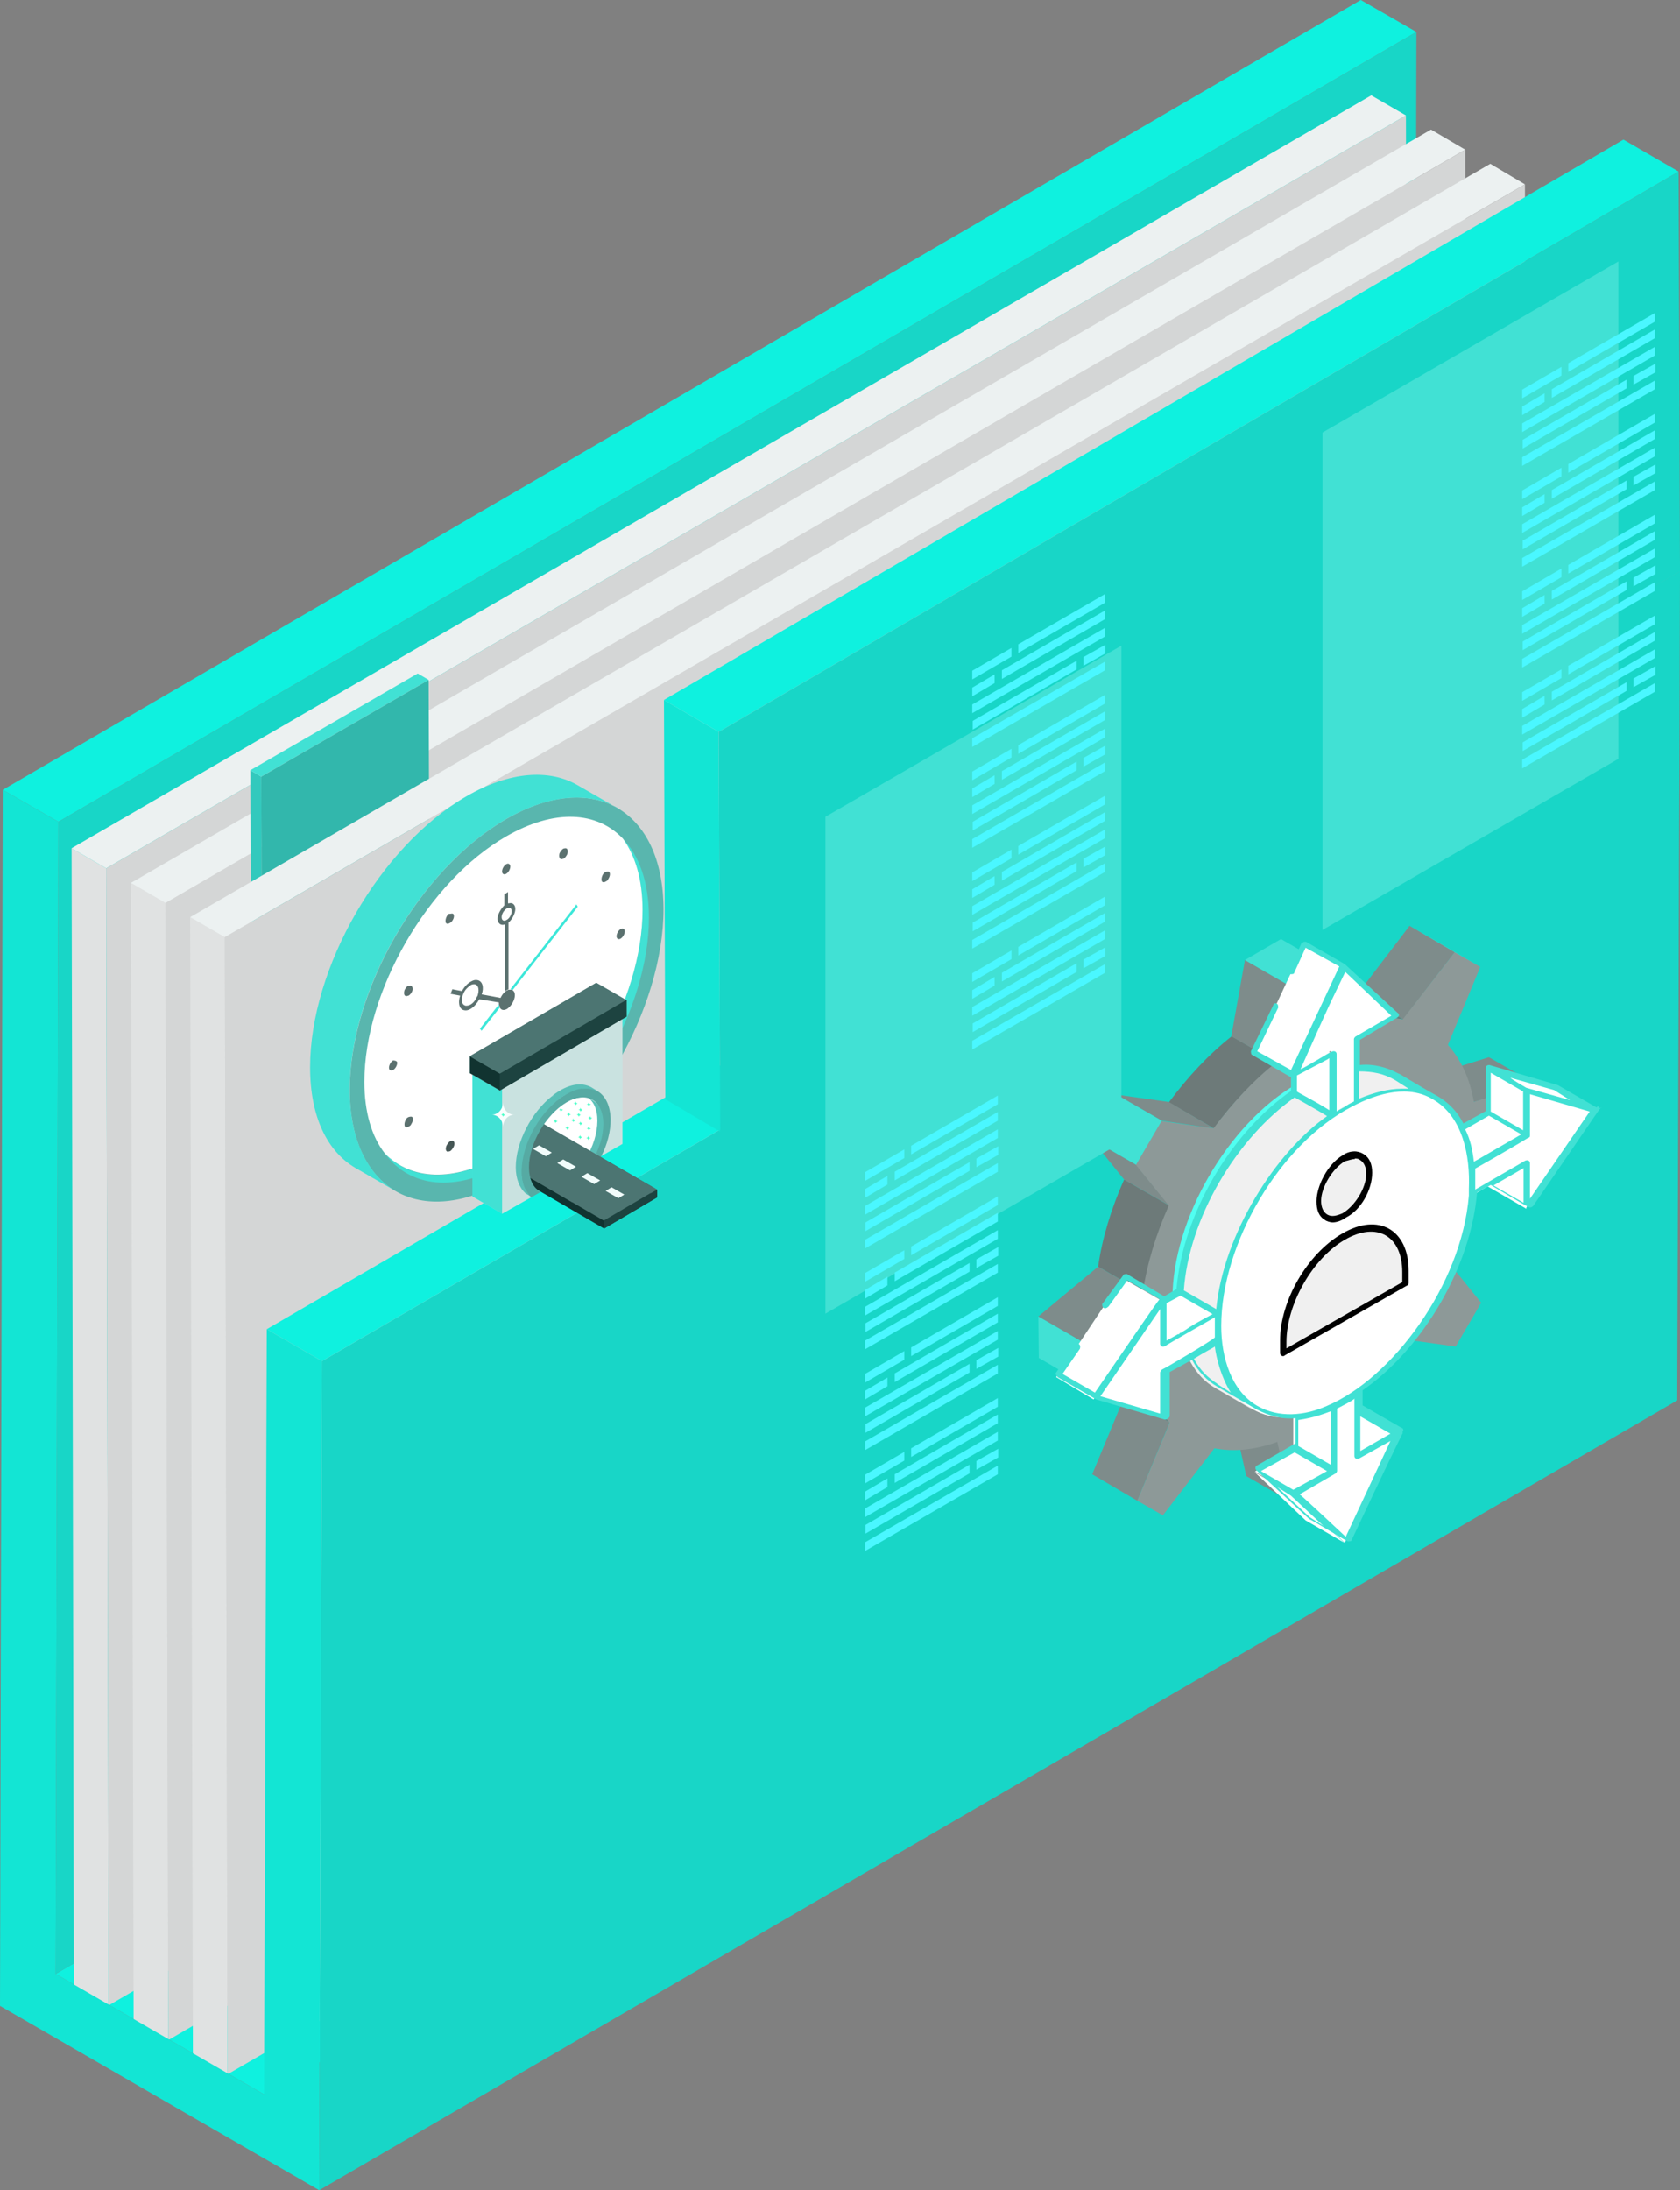 <?xml version="1.0" encoding="UTF-8"?><svg id="Layer_2" xmlns="http://www.w3.org/2000/svg" viewBox="0 0 36.84 48"><rect x="0" y="0" width="36.84" height="48" fill="#808080" stroke="none"/><defs><style>.cls-1{fill:#f8fefe;}.cls-2{fill:#00ffea;}.cls-3{fill:#00eeea;}.cls-4{fill:#f0f0f0;}.cls-5{fill:#fff;}.cls-6{fill:#f1fcfb;}.cls-7{fill:#ecf1f1;}.cls-8{fill:#7e8c8b;}.cls-9{fill:#8d9998;}.cls-10{fill:#a9fff8;}.cls-11{fill:#c9e2e0;}.cls-12{fill:#d4d6d6;}.cls-13{fill:#e0e2e2;}.cls-14{fill:#0ff1df;}.cls-15{fill:#113330;}.cls-16{fill:#13e5d4;}.cls-17{fill:#1d4340;}.cls-18,.cls-19{fill:#41e1d4;}.cls-20{fill:#3ce7d9;}.cls-21{fill:#18d6c7;}.cls-22{fill:#465756;}.cls-23{fill:#51fff1;}.cls-24{fill:#6d7a79;}.cls-25{fill:#5abfb7;}.cls-26{fill:#5b716f;}.cls-27{fill:#56f9ec;}.cls-28{fill:#5af2e6;}.cls-29{fill:#48efe1;}.cls-30{fill:#32c9bd;}.cls-31{fill:#56aaa3;}.cls-32{fill:#59b6ae;}.cls-33{fill:#4c7572;}.cls-34{fill:#4affc9;}.cls-35{fill:#32b7ac;}.cls-36{fill:#4af7ff;}.cls-36,.cls-19{fill-rule:evenodd;}</style></defs><g id="Layer_1-2"><polygon class="cls-14" points="1.22 43.26 31 25.96 35.57 28.6 5.79 45.9 1.22 43.26"/><polygon class="cls-14" points=".06 17.31 29.84 0 31.06 .7 1.28 18.01 .06 17.31"/><polygon class="cls-21" points="1.28 18.01 31.06 .7 31 25.96 1.22 43.26 1.28 18.01"/><polygon class="cls-13" points="2.38 43.95 1.62 43.51 1.57 18.59 2.33 19.03 2.38 43.95"/><polygon class="cls-7" points="2.33 19.03 1.57 18.59 30.07 2.09 30.83 2.53 2.33 19.03"/><polygon class="cls-12" points="30.83 2.53 30.89 27.45 2.38 43.95 2.33 19.03 30.83 2.53"/><polygon class="cls-13" points="3.69 44.71 2.93 44.26 2.87 19.35 3.63 19.79 3.69 44.71"/><polygon class="cls-7" points="3.63 19.79 2.87 19.35 31.38 2.84 32.13 3.28 3.63 19.79"/><polygon class="cls-12" points="32.13 3.28 32.19 28.2 3.69 44.71 3.63 19.79 32.13 3.28"/><polygon class="cls-30" points="5.75 23.6 5.51 23.46 5.49 16.88 5.73 17.02 5.75 23.6"/><polygon class="cls-18" points="5.73 17.02 5.49 16.88 9.16 14.76 9.4 14.9 5.73 17.02"/><polygon class="cls-35" points="9.4 14.9 9.42 21.48 5.75 23.6 5.73 17.02 9.4 14.9"/><g><polygon class="cls-13" points="4.99 45.46 4.23 45.02 4.17 20.1 4.93 20.54 4.99 45.46"/><polygon class="cls-7" points="4.93 20.54 4.17 20.1 32.68 3.59 33.44 4.04 4.93 20.54"/><polygon class="cls-12" points="33.44 4.04 33.49 28.95 4.99 45.46 4.93 20.54 33.44 4.04"/></g><polygon class="cls-21" points="7.06 29.83 36.84 12.52 36.78 30.69 7 48 7.06 29.83"/><polygon class="cls-14" points="5.85 29.13 35.63 11.82 36.84 12.52 7.06 29.83 5.85 29.13"/><polygon class="cls-16" points="7.06 29.83 7 48 0 43.96 .06 17.31 1.28 18.01 1.22 43.26 5.79 45.9 5.85 29.13 7.06 29.83"/><g><polygon class="cls-16" points="15.79 24.8 14.59 24.09 14.56 15.34 15.76 16.04 15.79 24.8"/><polygon class="cls-14" points="15.76 16.04 14.56 15.34 35.6 3.06 36.81 3.76 15.76 16.04"/><polygon class="cls-21" points="36.81 3.76 36.84 12.52 15.79 24.8 15.76 16.04 36.81 3.76"/></g><path class="cls-32" d="M11.1,17.95c1.9-1.1,3.44-.21,3.45,1.97,0,2.18-1.53,4.84-3.43,5.94-1.9,1.1-3.45,.22-3.45-1.97,0-2.18,1.53-4.84,3.43-5.94Z"/><path class="cls-18" d="M13.66,18.38c.27,.37,.43,.9,.43,1.56,0,1.98-1.39,4.39-3.11,5.38-1.05,.61-1.97,.55-2.54-.04,.54,.74,1.54,.87,2.68,.21,1.72-.99,3.11-3.4,3.11-5.38,0-.77-.21-1.35-.57-1.73Z"/><path class="cls-5" d="M10.98,25.32c1.72-.99,3.11-3.4,3.11-5.38,0-.66-.16-1.19-.43-1.56-.57-.6-1.5-.66-2.56-.05-1.72,.99-3.11,3.4-3.11,5.38,0,.66,.16,1.2,.45,1.57,.57,.58,1.5,.64,2.54,.04Z"/><path class="cls-18" d="M13.55,17.71c-.63-.36-1.49-.31-2.45,.24-1.9,1.1-3.44,3.76-3.43,5.94,0,1.08,.39,1.85,1,2.21l-.87-.5c-.62-.36-1-1.12-1-2.21,0-2.18,1.53-4.84,3.43-5.94,.95-.55,1.82-.6,2.44-.24l.87,.5Z"/><path class="cls-26" d="M11.12,24.67c.05-.03,.09,0,.09,.05,0,.06-.04,.13-.09,.16-.05,.03-.09,0-.09-.05,0-.06,.04-.13,.09-.16Zm1.25-1.1s.06-.02,.08,0c.02,.04,0,.11-.03,.17-.01,.02-.03,.03-.05,.04-.03,.02-.06,.02-.08,0-.02-.04-.01-.11,.03-.17,.01-.02,.03-.03,.05-.04Zm.91-1.58s.03-.01,.05-.01c.04,0,.06,.06,.03,.13-.02,.04-.05,.08-.08,.1-.02,0-.03,.01-.05,.01-.05,0-.06-.06-.04-.13,.02-.04,.05-.08,.08-.1Zm.33-1.63c.05-.03,.09,0,.09,.05,0,.06-.04,.13-.09,.16-.05,.03-.09,0-.09-.05,0-.06,.04-.13,.09-.16Z"/><path class="cls-22" d="M9.87,25.01s.03-.01,.05-.01c.04,0,.06,.06,.03,.13-.02,.04-.05,.08-.08,.1-.02,0-.03,.01-.05,.01-.04,0-.06-.06-.03-.13,.02-.04,.05-.08,.08-.1Z"/><path class="cls-20" d="M12.64,19.82l.03,.05-1.43,1.83s-.03-.02-.05-.02l1.45-1.86Z"/><path class="cls-26" d="M11.11,21.71l.04-.02s.03,0,.05,0c.02,0,.04,0,.05,.02,.03,.02,.04,.06,.04,.1,0,.11-.08,.24-.17,.3-.07,.04-.13,.03-.16-.03,0-.02-.01-.04-.02-.07h0s0-.03,0-.04c0-.03,.01-.06,.03-.09,.03-.06,.06-.11,.11-.15l.04-.03Zm1.24-3.11s.03-.01,.05-.01c.05,0,.06,.06,.04,.13-.02,.04-.05,.08-.08,.1-.02,0-.03,.01-.05,.01-.04,0-.06-.06-.04-.13,.02-.04,.05-.08,.08-.1Z"/><path class="cls-26" d="M11.15,19.8c.08-.03,.15,.02,.15,.12,0,.1-.07,.23-.15,.3v1.46l-.04,.02-.04,.02h0v-1.46c-.09,.03-.15-.02-.16-.12,0-.1,.07-.22,.15-.3v-.24l.08-.05v.24Zm-.04,.36c.06-.03,.11-.12,.11-.19,0-.07-.05-.1-.11-.06s-.11,.12-.11,.19c0,.07,.05,.1,.11,.06m-2.49,3.08s.09,0,.09,.05c0,.06-.04,.13-.09,.16-.05,.03-.09,0-.09-.05,0-.06,.04-.13,.09-.16Zm.33-1.63s.03-.01,.05-.01c.04,0,.06,.06,.04,.12-.02,.05-.05,.08-.08,.1-.02,0-.03,.01-.05,.01-.05,0-.06-.06-.04-.13,.02-.04,.05-.08,.08-.1Zm.91-1.58s.06-.02,.08,0c.03,.04,.01,.11-.03,.16-.01,.02-.03,.03-.05,.04-.03,.02-.06,.02-.08,0-.02-.04-.01-.11,.03-.17,.01-.02,.03-.03,.05-.04Zm3.42-.92s.06-.02,.08,0c.03,.04,.01,.11-.03,.17-.01,.02-.03,.03-.05,.04-.03,.02-.06,.02-.08,0-.02-.04-.01-.11,.03-.17,.01-.02,.03-.03,.05-.04Z"/><path class="cls-20" d="M10.52,22.55l.42-.54s0,.05,.02,.07l-.4,.51-.03-.04Z"/><path class="cls-26" d="M8.96,24.48s.06-.02,.08,0c.03,.04,.01,.11-.03,.17-.01,.02-.03,.03-.05,.04-.03,.02-.06,.02-.08,0-.02-.04-.01-.11,.03-.17,.01-.02,.03-.03,.05-.04Zm1.59-2.69l.43,.08h0s-.02,.07-.03,.1l-.44-.07c-.05,.09-.12,.17-.19,.21-.05,.03-.1,.04-.14,.03-.06-.01-.1-.06-.11-.13-.01-.06,0-.13,.02-.19l-.21-.04,.04-.1,.21,.04c.05-.09,.12-.17,.2-.21,.05-.03,.1-.04,.14-.03,.11,.02,.15,.16,.09,.32Zm-.08,.04c.02-.06,.03-.12,.02-.17-.01-.05-.04-.08-.08-.09-.03,0-.07,0-.1,.03-.06,.04-.12,.1-.15,.18-.03,.06-.03,.12-.03,.17,.01,.05,.04,.08,.08,.09,.03,0,.06,0,.1-.02,.06-.03,.12-.1,.15-.18m.64-2.9c.05-.03,.09,0,.09,.05,0,.06-.04,.13-.09,.16-.05,.03-.09,0-.09-.05,0-.06,.04-.13,.09-.16Z"/><path class="cls-15" d="M14.41,26.07v.17l-1.16,.68-1.67-.97v-1.51l2.84,1.64Z"/><path class="cls-28" d="M11.65,26.18l-.65-.38s.03,.02,.05,.02l.65,.38s-.03-.01-.05-.02Z"/><path class="cls-5" d="M13.29,24.46c0,.12-.02,.25-.05,.37-.03,.12-.07,.23-.12,.35-.04,.1-.1,.2-.16,.29l-1.28-.72c.06-.09,.11-.19,.16-.29,.05-.11,.09-.23,.12-.35,.03-.13,.05-.25,.05-.37,0-.3-.11-.52-.28-.62l1.28,.72c.17,.1,.28,.31,.28,.62Z"/><path class="cls-27" d="M11.01,26.6l-.65-.38v-3.04l.64,.38v3.04Z"/><path class="cls-28" d="M11,23.56l-.65-.38,2.64-1.53,.65,.38-2.64,1.53Z"/><path class="cls-11" d="M13.65,22.03v3.04l-.68,.39c.2-.32,.36-.69,.32-1.01-.06-.52-.51-.73-.96-.55-.57,.23-.96,1.05-.96,1.66,0,.33,.13,.55,.33,.64l-.68,.39v-3.04l2.63-1.53Z"/><path class="cls-28" d="M11.83,26.1l-.13-.08h.02l.13,.09h-.02Z"/><path class="cls-25" d="M12.86,24.03l.13,.08c.15,.09,.28,.26,.28,.52,0,.26-.13,.57-.3,.85l-.13-.08c.17-.27,.26-.58,.26-.84,0-.26-.09-.44-.24-.53h0Z"/><path class="cls-31" d="M12.41,23.98c.54-.31,.97-.06,.98,.56,0,.25-.07,.54-.21,.81l-.21,.12c.17-.27,.26-.58,.26-.84,0-.52-.37-.73-.82-.47s-.82,.9-.82,1.42c0,.26,.1,.46,.26,.54l-.21,.12c-.13-.12-.21-.32-.21-.57,0-.62,.43-1.37,.97-1.68Z"/><path class="cls-11" d="M10.97,23.53v.37l-.66-.38v-.37l.66,.38Z"/><path class="cls-25" d="M13.1,23.92c-.18-.1-.42-.08-.69,.07-.54,.31-.97,1.06-.97,1.67,0,.25,.07,.45,.21,.57l-.13-.08c-.13-.12-.21-.32-.21-.57,0-.62,.43-1.37,.97-1.68,.27-.16,.51-.17,.69-.07l.13,.08Z"/><path class="cls-17" d="M14.41,26.07v.17l-1.16,.68v-.17l1.16-.68Z"/><path class="cls-17" d="M14.41,26.07v.17l-1.16,.68v-.17l1.16-.68Z"/><path class="cls-15" d="M11.57,25.78v.17l1.67,.97v-.17l-1.67-.97Z"/><path class="cls-33" d="M11.57,24.43v1.35l1.67,.97,1.16-.68-2.84-1.64Z"/><path class="cls-33" d="M11.57,24.43v.16l2.7,1.56,.14-.08-2.84-1.64Zm0,1.19v.16l.98,.57,.14-.08-1.12-.64Z"/><path class="cls-6" d="M13.69,26.18l-.28-.16-.13,.08,.28,.16,.13-.08Zm-.53-.31l-.28-.16-.13,.08,.28,.16,.13-.08Zm-1.06-.61l-.28-.16-.13,.08,.28,.16,.13-.08Zm.53,.31l-.28-.16-.13,.08,.28,.16,.13-.08Z"/><path class="cls-28" d="M11.65,26.18l-.65-.38s.03,.02,.05,.02l.65,.38s-.03-.01-.05-.02Z"/><path class="cls-18" d="M11.01,26.6l-.65-.38v-3.04l.64,.38c.28,.95,.29,1.96,0,3.04Z"/><path class="cls-28" d="M12.12,22.17l-1.76,1.02,.65,.38,1.11-.64v-.75Z"/><path class="cls-11" d="M12.12,22.92l-1.11,.64v3.04l.69-.39c-.2-.09-.33-.31-.33-.64,0-.53,.3-1.22,.75-1.54"/><path class="cls-33" d="M13.74,21.91v.37l-1.63,.95-1.15,.67v-.37h0v.37l-.66-.38v-.37l1.81-1.05,.96-.56,.66,.38Z"/><path class="cls-15" d="M10.97,23.53v.37l-.66-.38v-.37l.66,.38Z"/><path class="cls-33" d="M13.74,21.91l-1.63,.95-1.15,.67-.66-.38,1.81-1.05,.97-.56,.66,.38Z"/><path class="cls-25" d="M12.12,24.2v-.19c-.46,.35-.81,1.02-.81,1.57,0,.25,.08,.45,.21,.57l.13,.08c-.13-.12-.23-.32-.21-.57,.04-.49,.36-1.07,.68-1.46Z"/><path class="cls-17" d="M13.74,21.91v.37l-1.63,.95-1.15,.67v-.37l1.15-.67,1.63-.95Z"/><path class="cls-15" d="M10.97,23.53v0h0Z"/><path class="cls-17" d="M10.97,23.53v0h0Z"/><path class="cls-1" d="M11.28,24.43c-.14,0-.25,.12-.25,.27,0-.15-.11-.27-.25-.27,.14,0,.25-.12,.25-.27,0,.15,.11,.27,.25,.27h0Z"/><path class="cls-31" d="M12.75,23.86c-.11,.01-.22,.06-.34,.13-.54,.31-.97,1.06-.97,1.68,0,.25,.08,.45,.21,.57l.21-.12c-.17-.08-.26-.28-.26-.54,0-.52,.37-1.15,.82-1.42,.12-.07,.24-.11,.34-.11v-.19Z"/><path class="cls-34" d="M12.96,24.2s-.05,.02-.05,.05c0-.03-.02-.05-.05-.05,.03,0,.05-.02,.05-.05,0,.03,.02,.05,.05,.05h0Z"/><path class="cls-34" d="M12.78,24.32s-.05,.02-.05,.05c0-.03-.02-.05-.05-.05,.03,0,.05-.02,.05-.05,0,.03,.02,.05,.05,.05h0Z"/><path class="cls-34" d="M12.67,24.18s-.05,.02-.05,.05c0-.03-.02-.05-.05-.05,.03,0,.05-.02,.05-.05,0,.03,.02,.05,.05,.05h0Z"/><path class="cls-34" d="M12.52,24.42s-.05,.02-.05,.05c0-.03-.02-.05-.05-.05,.03,0,.05-.02,.05-.05,0,.03,.02,.05,.05,.05h0Z"/><path class="cls-34" d="M12.99,24.5s-.05,.02-.05,.05c0-.03-.02-.05-.05-.05,.03,0,.05-.02,.05-.05,0,.03,.02,.05,.05,.05h0Z"/><path class="cls-34" d="M12.78,24.62s-.05,.02-.05,.05c0-.03-.02-.05-.05-.05,.03,0,.05-.02,.05-.05,0,.03,.02,.05,.05,.05h0Z"/><path class="cls-34" d="M12.49,24.72s-.05,.02-.05,.05c0-.03-.02-.05-.05-.05,.03,0,.05-.02,.05-.05,0,.03,.02,.05,.05,.05h0Z"/><path class="cls-34" d="M12.74,24.43s-.05,.02-.05,.05c0-.03-.02-.05-.05-.05,.03,0,.05-.02,.05-.05,0,.03,.02,.05,.05,.05h0Z"/><path class="cls-34" d="M12.96,24.73s-.05,.02-.05,.05c0-.03-.02-.05-.05-.05,.03,0,.05-.02,.05-.05,0,.03,.02,.05,.05,.05h0Z"/><path class="cls-34" d="M12.77,24.92s-.05,.02-.05,.05c0-.03-.02-.05-.05-.05,.03,0,.05-.02,.05-.05,0,.03,.02,.05,.05,.05h0Z"/><path class="cls-34" d="M12.35,24.32s-.05,.02-.05,.05c0-.03-.02-.05-.05-.05,.03,0,.05-.02,.05-.05,0,.03,.02,.05,.05,.05h0Z"/><path class="cls-34" d="M12.23,24.57s-.05,.02-.05,.05c0-.03-.02-.05-.05-.05,.03,0,.05-.02,.05-.05,0,.03,.02,.05,.05,.05h0Z"/><path class="cls-34" d="M12.62,24.55s-.05,.02-.05,.05c0-.03-.02-.05-.05-.05,.03,0,.05-.02,.05-.05,0,.03,.02,.05,.05,.05h0Z"/><path class="cls-34" d="M12.95,24.94s-.05,.02-.05,.05c0-.03-.02-.05-.05-.05,.03,0,.05-.02,.05-.05,0,.03,.02,.05,.05,.05h0Z"/><path class="cls-34" d="M11.08,24.43s-.05,.02-.05,.05c0-.03-.02-.05-.05-.05,.03,0,.05-.02,.05-.05,0,.03,.02,.05,.05,.05h0Z"/><g><polygon class="cls-8" points="28.32 32.92 27.33 32.35 27.03 31.02 28.02 31.59 28.32 32.92"/><polygon class="cls-8" points="32.33 24.15 31.34 23.58 32.65 23.17 33.64 23.74 32.33 24.15"/><polygon class="cls-18" points="31.9 20.87 30.91 20.29 31.47 20.61 32.46 21.19 31.9 20.87"/><polygon class="cls-8" points="24.94 32.89 23.95 32.31 24.66 30.6 25.65 31.17 24.94 32.89"/><polygon class="cls-8" points="30.77 22.34 29.78 21.77 30.91 20.29 31.9 20.87 30.77 22.34"/><path class="cls-24" d="M25.65,31.17l-.99-.57c-.28-.31-.48-.73-.58-1.25l.99,.57c.1,.52,.3,.94,.58,1.25Zm3.74-8.69l-.99-.57c.5-.18,.97-.22,1.38-.14l.99,.57c-.41-.08-.88-.04-1.38,.14Zm-4.32,5.85l-.99-.57c.09-.63,.29-1.28,.57-1.91l.99,.57c-.28,.63-.47,1.28-.57,1.91Zm1.55-3.6l-.99-.57c.41-.55,.87-1.05,1.38-1.45l.99,.57c-.5,.4-.97,.89-1.38,1.45Z"/><polygon class="cls-18" points="23.76 30.33 22.78 29.76 22.77 28.85 23.76 29.42 23.76 30.33"/><polygon class="cls-8" points="23.76 29.42 22.77 28.85 24.08 27.76 25.07 28.33 23.76 29.42"/><polygon class="cls-8" points="27.99 23.28 27 22.71 27.3 21.04 28.29 21.61 27.99 23.28"/><polygon class="cls-18" points="28.29 21.61 27.3 21.04 28.09 20.58 29.08 21.15 28.29 21.61"/><polygon class="cls-8" points="25.64 26.42 24.65 25.85 23.93 24.96 24.92 25.53 25.64 26.42"/><polygon class="cls-18" points="24.92 25.53 23.93 24.96 24.49 23.99 25.48 24.56 24.92 25.53"/><path class="cls-9" d="M29.08,21.15l.3,1.33c.5-.18,.97-.22,1.38-.14l1.14-1.47,.56,.32-.71,1.71c.28,.31,.48,.73,.57,1.25l1.31-.41v.91l-1.3,1.1c-.09,.63-.29,1.28-.57,1.91l.72,.89-.56,.96-1.14-.16c-.41,.55-.87,1.05-1.38,1.45l-.3,1.67-.79,.46-.3-1.33c-.5,.18-.97,.22-1.38,.14l-1.13,1.47-.56-.32,.71-1.71c-.28-.31-.48-.73-.58-1.25l-1.31,.41v-.91l1.3-1.1c.09-.63,.29-1.28,.57-1.91l-.72-.89,.56-.96,1.14,.16c.41-.55,.87-1.05,1.38-1.45l.3-1.67,.79-.46Z"/><polygon class="cls-8" points="25.48 24.56 24.49 23.99 25.63 24.15 26.62 24.73 25.48 24.56"/><g><path class="cls-10" d="M30.38,23.57l.51,.3c-.5-.29-1.19-.25-1.95,.19l-.51-.3c.76-.44,1.45-.48,1.95-.19Z"/><path class="cls-23" d="M27.02,30.51l-.51-.3c-.49-.28-.79-.89-.8-1.75,0-1.73,1.22-3.84,2.72-4.7l.51,.3c-1.51,.87-2.73,2.98-2.72,4.7,0,.86,.31,1.46,.8,1.75Z"/><path class="cls-2" d="M27.02,30.51l-.51-.3c-.49-.28-.79-.89-.8-1.75l.51,.3c0,.86,.31,1.46,.8,1.75Z"/></g><path class="cls-29" d="M26.22,28.76c0,1.72,1.22,2.42,2.72,1.57v-6.27c-1.51,.87-2.73,2.98-2.72,4.7Z"/><path class="cls-23" d="M28.94,24.06v6.27h.02c1.51-.88,2.73-2.98,2.72-4.71,0-1.73-1.23-2.43-2.74-1.56Z"/><g><path class="cls-3" d="M30.65,24.77s-.01-.02-.02-.03c-.39-.36-1-.38-1.68,.01-1.17,.67-2.11,2.3-2.11,3.64,0,.45,.11,.81,.3,1.07h0c.37,.49,1.03,.57,1.79,.15,0,0,.01,0,.01,0,1.17-.67,2.11-2.3,2.11-3.64,0-.53-.15-.94-.41-1.19Zm-3.13,4.91c.08,.03,.17,.05,.26,.05-.09,0-.18-.03-.26-.05Z"/><path class="cls-3" d="M27.78,29.74c-.09,0-.18-.03-.26-.05,.08,.03,.17,.05,.26,.05Z"/></g></g><path class="cls-19" d="M24.59,14.15v10.89l-6.49,3.75v-10.89l6.49-3.75Z"/><path class="cls-36" d="M19.98,25.3l1.9-1.1v-.19l-1.9,1.1v.19Zm-1.01,.58l.86-.5v-.19l-.86,.5v.19Zm0,.37l.49-.29v-.19l-.49,.29v.19Zm0,1.11l2.91-1.68v-.19l-2.91,1.68v.19Zm0-.74l2.91-1.68v-.19l-2.91,1.68v.19Zm2.44-1.04l.48-.27v-.19l-.48,.27v.19Zm-2.43,1.4l2.28-1.32v-.19l-2.28,1.32v.19Zm.64-1.11l2.26-1.31v-.19l-2.26,1.31v.19Zm.36,1.64l1.9-1.1v-.19l-1.9,1.1v.19Zm-1.01,.58l.86-.5v-.19l-.86,.5v.19Zm0,.37l.49-.29v-.19l-.49,.29v.19Zm0,1.11l2.91-1.68v-.19l-2.91,1.68v.19Zm0-.74l2.91-1.68v-.19l-2.91,1.68v.19Zm2.44-1.04l.48-.27v-.19l-.48,.27v.19Zm-2.43,1.4l2.28-1.32v-.19l-2.28,1.32v.19Zm.64-1.11l2.26-1.31v-.19l-2.26,1.31v.19Zm.36,1.64l1.9-1.1v-.19l-1.9,1.1v.19Zm-1.01,.58l.86-.5v-.19l-.86,.5v.19Zm0,.37l.49-.29v-.19l-.49,.29v.19Zm0,1.11l2.91-1.68v-.19l-2.91,1.68v.19Zm0-.74l2.91-1.68v-.19l-2.91,1.68v.19Zm2.44-1.04l.48-.27v-.19l-.48,.27v.19Zm-2.43,1.4l2.28-1.32v-.19l-2.28,1.32v.19Zm.64-1.11l2.26-1.31v-.19l-2.26,1.31v.19Zm.36,1.64l1.9-1.1v-.19l-1.9,1.1v.19Zm-1.01,.58l.86-.5v-.19l-.86,.5v.19Zm0,.37l.49-.29v-.19l-.49,.29v.19Zm0,1.11l2.91-1.68v-.19l-2.91,1.68v.19Zm0-.74l2.91-1.68v-.19l-2.91,1.68v.19Zm2.44-1.04l.48-.27v-.19l-.48,.27v.19Zm-2.43,1.4l2.28-1.32v-.19l-2.28,1.32v.19Zm.64-1.11l2.26-1.31v-.19l-2.26,1.31v.19Z"/><g><path class="cls-5" d="M29.76,31.92l-.85-.46,.85-.52,.85,.49-.85,.49Zm3.71-5.43l-.85-.49v-.98l.85,.49v.98Zm-3.99,7.32l-.85-.49-1.12-1.06,.82,.49,1.15,1.06Z"/><path class="cls-5" d="M28.34,32.74l-.82-.49,.85-.49,.85,.49-.87,.49Zm5.13-7.86l-.85-.49v-.98l.82,.49,.03,.98Zm-.03-.98l-.82-.49,1.5,.44,.82,.49-1.5-.44Zm-4.81,6.33c.08-.05,.19-.11,.27-.16,.27,.16,.57,.33,.85,.49-.08,.05-.16,.11-.27,.16-.3-.16-.57-.33-.85-.49Zm2.79-4.83c.27,.16,.57,.33,.85,.49-.3-.16-.57-.33-.85-.49,.27,.16,.57,.33,.85,.49v.3c-.27-.16-.57-.33-.85-.49v-.3Zm-2.21,6.85l-.85-.49v-1.39l.85,.49v1.39Z"/><path class="cls-5" d="M28.64,30.23c.27,.16,.57,.33,.85,.49-.3-.16-.57-.33-.85-.49,.27,.16,.57,.33,.85,.49-.08,.05-.16,.11-.27,.14-.27-.16-.57-.33-.85-.49,.08-.05,.19-.11,.27-.14Z"/><path class="cls-5" d="M29.74,30.53v1.39l.87-.49-1.12,2.38-1.15-1.06,.87-.49v-1.39c.08-.03,.16-.08,.27-.14,.08-.05,.16-.11,.25-.19Zm1.69-5.13v-.3c.27,.16,.57,.33,.85,.49v.3c-.3-.16-.57-.33-.85-.49Z"/><path class="cls-5" d="M32.25,25.59l-.85-.49,1.23-.71,.85,.49-1.23,.71Z"/><path class="cls-5" d="M34.95,24.33l-1.5,2.16v-.98l-1.2,.71v-.6l1.2-.71v-.98l1.5,.41Z"/><path class="cls-4" d="M30.61,23.62l.85,.49c-.44-.27-1.06-.25-1.72,.05-.08,.05-.16,.08-.27,.14l-.85-.49c.08-.05,.19-.11,.27-.14,.66-.33,1.28-.33,1.72-.05Z"/><path class="cls-4" d="M27.5,30.91l-.85-.49c-.44-.25-.74-.76-.79-1.5v-.6c.11-1.61,1.17-3.44,2.51-4.34,.08-.05,.16-.11,.27-.16l.85,.49c-.08,.05-.16,.11-.27,.16-1.34,.9-2.38,2.73-2.51,4.34v.6c.05,.71,.35,1.23,.79,1.5Z"/><path class="cls-5" d="M25.48,29.49l-.85-.49,1.23-.68,.85,.49-1.23,.68Z"/><path class="cls-5" d="M29.46,24.3c.08-.05,.19-.11,.27-.14,1.34-.63,2.4-.03,2.51,1.45v.6c-.11,1.58-1.17,3.41-2.51,4.31-.08,.05-.16,.11-.27,.16-.08,.05-.16,.11-.27,.14-1.34,.63-2.4,.03-2.51-1.45v-.6c.11-1.61,1.17-3.44,2.51-4.34,.11-.03,.19-.11,.27-.14Z"/><path class="cls-5" d="M29.19,24.47l-.82-.49-.03-1.39,.85,.49v1.39Zm-5,4.18l.44-.63,.85,.49-1.5,2.16-.82-.49,.41-.6"/><path class="cls-5" d="M25.48,29.49l1.2-.71v.6l-1.2,.71v.98l-1.5-.44,1.5-2.16v1.01Zm2.84-8.19l.3-.6,.85,.49-1.15,2.38-.82-.49,.46-1.01"/><path class="cls-5" d="M28.32,23.56l1.12-2.38,1.15,1.06-.87,.49v1.39c-.08,.05-.16,.08-.27,.14-.08,.05-.16,.11-.27,.16v-1.39l-.85,.52Z"/><path class="cls-18" d="M35.01,24.27l-.85-.49-1.5-.44c-.05,0-.08,.03-.08,.05v.96l-.49,.27c-.14-.27-.33-.46-.57-.6-.49-.27-.87-.52-.85-.49-.25-.14-.55-.22-.85-.19v-.55l.82-.49c.05-.03,.05-.08,0-.11l-1.15-1.06-.85-.49h-.05s-.03,.03-.05,.03l-.27,.6s0,.08,.03,.08,.08,0,.08-.03l.25-.55,.74,.41-1.06,2.27-.74-.41,.46-.96s0-.08-.03-.08c-.03-.03-.08,0-.08,.03l-.49,1.01s0,.08,.03,.08l.85,.49v.3c-1.34,.93-2.38,2.73-2.51,4.34l-.27,.16-.82-.49s-.08,0-.08,.03l-.46,.63s0,.08,.03,.08c.03,.03,.08,0,.11-.03l.41-.57,.71,.41c-.05,.05-.74,1.06-1.42,2.05l-.71-.41,.38-.55s.03-.08-.03-.11c-.03-.03-.08,0-.08,.03l-.41,.6s-.03,.03,0,.05c0,.03,.03,.03,.03,.05l.85,.49,1.5,.44h.03s.08-.03,.08-.08v-.96l.49-.27c.14,.27,.33,.46,.57,.6l.85,.49c.27,.14,.55,.22,.85,.19v.55s-.76,.44-.85,.49c-.03,0-.05,.08,0,.11,.38,.35,1.09,1.01,1.15,1.06,.16,.08,.82,.49,.85,.49s.08,0,.08-.03c1.53-3.25,1.06-2.16,1.12-2.38,.03-.03,0-.08-.03-.08l-.85-.49v-.33c1.34-.93,2.38-2.73,2.51-4.34l.3-.16c.05,.03,.82,.49,.85,.49s.05,0,.08-.03c1.56-2.27,1.47-2.16,1.5-2.16-.05,.03-.05,0-.08-.03Zm-.93-.38l.35,.22-.96-.27s-.33-.19-.35-.22l.96,.27Zm-.68,.03v.85l-.71-.41v-.85l.71,.41Zm-3.6-.44c.3,0,.55,.05,.79,.19l.3,.19h-.16c-.27,0-.6,.08-.93,.22v-.6Zm-.3-2.18l1.01,.96-.79,.46s-.03,.03-.03,.05v1.37s-.11,.05-.19,.11c-.08,.05-.16,.08-.19,.11v-1.26c0-.05-.05-.08-.11-.05-.03,0-.63,.38-.68,.38,.79-1.77,.55-1.23,.98-2.13Zm-.35,1.88v1.15c-.35-.22-.68-.38-.71-.41v-.35c.41-.22,.68-.35,.71-.38Zm-.76,.87s.49,.27,.71,.41c-1.12,.79-2.27,2.57-2.43,4.23l-.71-.41c.11-1.58,1.15-3.33,2.43-4.23Zm-2.51,4.34c.05,.03,.66,.38,.71,.41-.3,.16-.49,.27-.6,.35l-.05,.03s-.03,.03-.05,.03c0,0-.03,0-.03,.03h-.03c-.05,.03-.14,.08-.25,.14v-.82s.3-.16,.3-.16Zm-.41,1.64s-.03,.03-.03,.05v.9l-1.31-.38s1.31-1.91,1.31-1.91v.76c0,.05,.05,.08,.11,.05,.03-.03,1.04-.6,1.09-.63v.44c-.03,.05-1.09,.68-1.17,.71Zm1.23,.3c-.22-.14-.38-.3-.52-.55,.22-.14,.44-.25,.46-.27,.03,.25,.14,.68,.35,1.01l-.3-.19Zm1.69,1.5l.71,.41s-.68,.38-.74,.41l-.71-.41,.74-.41Zm.08-.71c.35-.05,.57-.14,.71-.19v1.17l-.71-.41v-.57Zm.25,2.13l-.71-.66,.3,.19,.71,.66-.3-.19Zm1.77-1.83l-.66,.38v-.76l.66,.38Zm0,.16l-.98,2.1s-.96-.9-1.01-.93l.79-.46s.03-.03,.03-.05v-1.37s.38-.19,.38-.22v1.26c0,.05,.05,.08,.11,.05l.68-.38Zm1.72-5.52v.14c-.16,1.97-1.69,4.01-3.11,4.61-.49,.22-1.06,.27-1.53,0-.57-.33-.79-1.06-.79-1.75,0-1.8,1.28-3.99,2.87-4.81,.57-.3,1.26-.49,1.8-.14,.63,.38,.79,1.23,.76,1.94Zm.11-.6c-.03-.27-.08-.49-.19-.71l.52-.3s.66,.38,.71,.41c-.66,.38-.98,.57-1.04,.6Zm1.09,.9l-.66-.38,.66-.38v.76Zm.14-.11v-.76c0-.05-.05-.08-.11-.05-.27,.16-.85,.49-1.09,.63v-.46c.05-.03,.68-.38,1.17-.68,.03,0,.03-.03,.03-.05v-.9l1.31,.38-1.31,1.91Z"/><path class="cls-4" d="M29.46,27.11c.74-.44,1.34-.08,1.34,.76v.27l-2.68,1.53v-.27c.03-.85,.6-1.88,1.34-2.29Z"/><path d="M28.07,29.65v-.27c0-.87,.6-1.91,1.37-2.35,.79-.46,1.45-.08,1.45,.82v.27s0,.05-.03,.05l-2.68,1.53c-.05,.05-.11,0-.11-.05Zm1.42-2.48c-.71,.41-1.28,1.42-1.28,2.24v.14l2.54-1.45v-.22c0-.79-.55-1.12-1.26-.71Z"/><path class="cls-4" d="M29.46,25.39c.3-.16,.55-.03,.55,.3,0,.35-.25,.76-.55,.93s-.55,.03-.55-.3,.25-.74,.55-.93Z"/><path d="M29.22,26.79c-.05,0-.14-.03-.16-.05-.14-.08-.19-.22-.19-.41,0-.35,.25-.82,.57-1.01,.16-.11,.33-.11,.46-.03s.19,.22,.19,.41c0,.38-.25,.82-.57,.98-.11,.08-.22,.11-.3,.11Zm.49-1.39c-.05,0-.14,.03-.22,.05-.27,.16-.52,.57-.52,.87,0,.14,.05,.25,.14,.3s.19,.03,.33-.03c.27-.16,.52-.55,.52-.87,0-.14-.05-.25-.14-.3-.03-.03-.08-.03-.11-.03Z"/></g><path class="cls-19" d="M35.49,5.74v10.89l-6.49,3.75V9.48l6.49-3.75Z"/><path class="cls-36" d="M34.39,8.15l1.9-1.1v-.19l-1.9,1.1v.19Zm-1.01,.58l.86-.5v-.19l-.86,.5v.19Zm0,.37l.49-.29v-.19l-.49,.29v.19Zm0,1.11l2.91-1.68v-.19l-2.91,1.68v.19Zm0-.74l2.91-1.68v-.19l-2.91,1.68v.19Zm2.44-1.04l.48-.27v-.19l-.48,.27v.19Zm-2.43,1.4l2.28-1.32v-.19l-2.28,1.32v.19Zm.64-1.11l2.26-1.31v-.19l-2.26,1.31v.19Zm.36,1.64l1.9-1.1v-.19l-1.9,1.1v.19Zm-1.01,.58l.86-.5v-.19l-.86,.5v.19Zm0,.37l.49-.29v-.19l-.49,.29v.19Zm0,1.11l2.91-1.68v-.19l-2.91,1.68v.19Zm0-.74l2.91-1.68v-.19l-2.91,1.68v.19Zm2.44-1.04l.48-.27v-.19l-.48,.27v.19Zm-2.43,1.4l2.28-1.32v-.19l-2.28,1.32v.19Zm.64-1.11l2.26-1.31v-.19l-2.26,1.31v.19Zm.36,1.64l1.9-1.1v-.19l-1.9,1.1v.19Zm-1.01,.58l.86-.5v-.19l-.86,.5v.19Zm0,.37l.49-.29v-.19l-.49,.29v.19Zm0,1.11l2.91-1.68v-.19l-2.91,1.68v.19Zm0-.74l2.91-1.68v-.19l-2.91,1.68v.19Zm2.44-1.04l.48-.27v-.19l-.48,.27v.19Zm-2.43,1.4l2.28-1.32v-.19l-2.28,1.32v.19Zm.64-1.11l2.26-1.31v-.19l-2.26,1.31v.19Zm.36,1.64l1.9-1.1v-.19l-1.9,1.1v.19Zm-1.01,.58l.86-.5v-.19l-.86,.5v.19Zm0,.37l.49-.29v-.19l-.49,.29v.19Zm0,1.11l2.91-1.68v-.19l-2.91,1.68v.19Zm0-.74l2.91-1.68v-.19l-2.91,1.68v.19Zm2.44-1.04l.48-.27v-.19l-.48,.27v.19Zm-2.43,1.4l2.28-1.32v-.19l-2.28,1.32v.19Zm.64-1.11l2.26-1.31v-.19l-2.26,1.31v.19Z"/><path class="cls-36" d="M22.33,14.31l1.9-1.1v-.19l-1.9,1.1v.19Zm-1.01,.58l.86-.5v-.19l-.86,.5v.19Zm0,.37l.49-.29v-.19l-.49,.29v.19Zm0,1.11l2.91-1.68v-.19l-2.91,1.68v.19Zm0-.74l2.91-1.68v-.19l-2.91,1.68v.19Zm2.44-1.04l.48-.27v-.19l-.48,.27v.19Zm-2.43,1.4l2.28-1.32v-.19l-2.28,1.32v.19Zm.64-1.11l2.26-1.31v-.19l-2.26,1.31v.19Zm.36,1.64l1.9-1.1v-.19l-1.9,1.1v.19Zm-1.01,.58l.86-.5v-.19l-.86,.5v.19Zm0,.37l.49-.29v-.19l-.49,.29v.19Zm0,1.11l2.91-1.68v-.19l-2.91,1.68v.19Zm0-.74l2.91-1.68v-.19l-2.91,1.68v.19Zm2.44-1.04l.48-.27v-.19l-.48,.27v.19Zm-2.43,1.4l2.28-1.32v-.19l-2.28,1.32v.19Zm.64-1.11l2.26-1.31v-.19l-2.26,1.31v.19Zm.36,1.64l1.9-1.1v-.19l-1.9,1.1v.19Zm-1.01,.58l.86-.5v-.19l-.86,.5v.19Zm0,.37l.49-.29v-.19l-.49,.29v.19Zm0,1.11l2.91-1.68v-.19l-2.91,1.68v.19Zm0-.74l2.91-1.68v-.19l-2.91,1.68v.19Zm2.44-1.04l.48-.27v-.19l-.48,.27v.19Zm-2.43,1.4l2.28-1.32v-.19l-2.28,1.32v.19Zm.64-1.11l2.26-1.31v-.19l-2.26,1.31v.19Zm.36,1.64l1.9-1.1v-.19l-1.9,1.1v.19Zm-1.01,.58l.86-.5v-.19l-.86,.5v.19Zm0,.37l.49-.29v-.19l-.49,.29v.19Zm0,1.11l2.91-1.68v-.19l-2.91,1.68v.19Zm0-.74l2.91-1.68v-.19l-2.91,1.68v.19Zm2.44-1.04l.48-.27v-.19l-.48,.27v.19Zm-2.43,1.4l2.28-1.32v-.19l-2.28,1.32v.19Zm.64-1.11l2.26-1.31v-.19l-2.26,1.31v.19Z"/></g></svg>